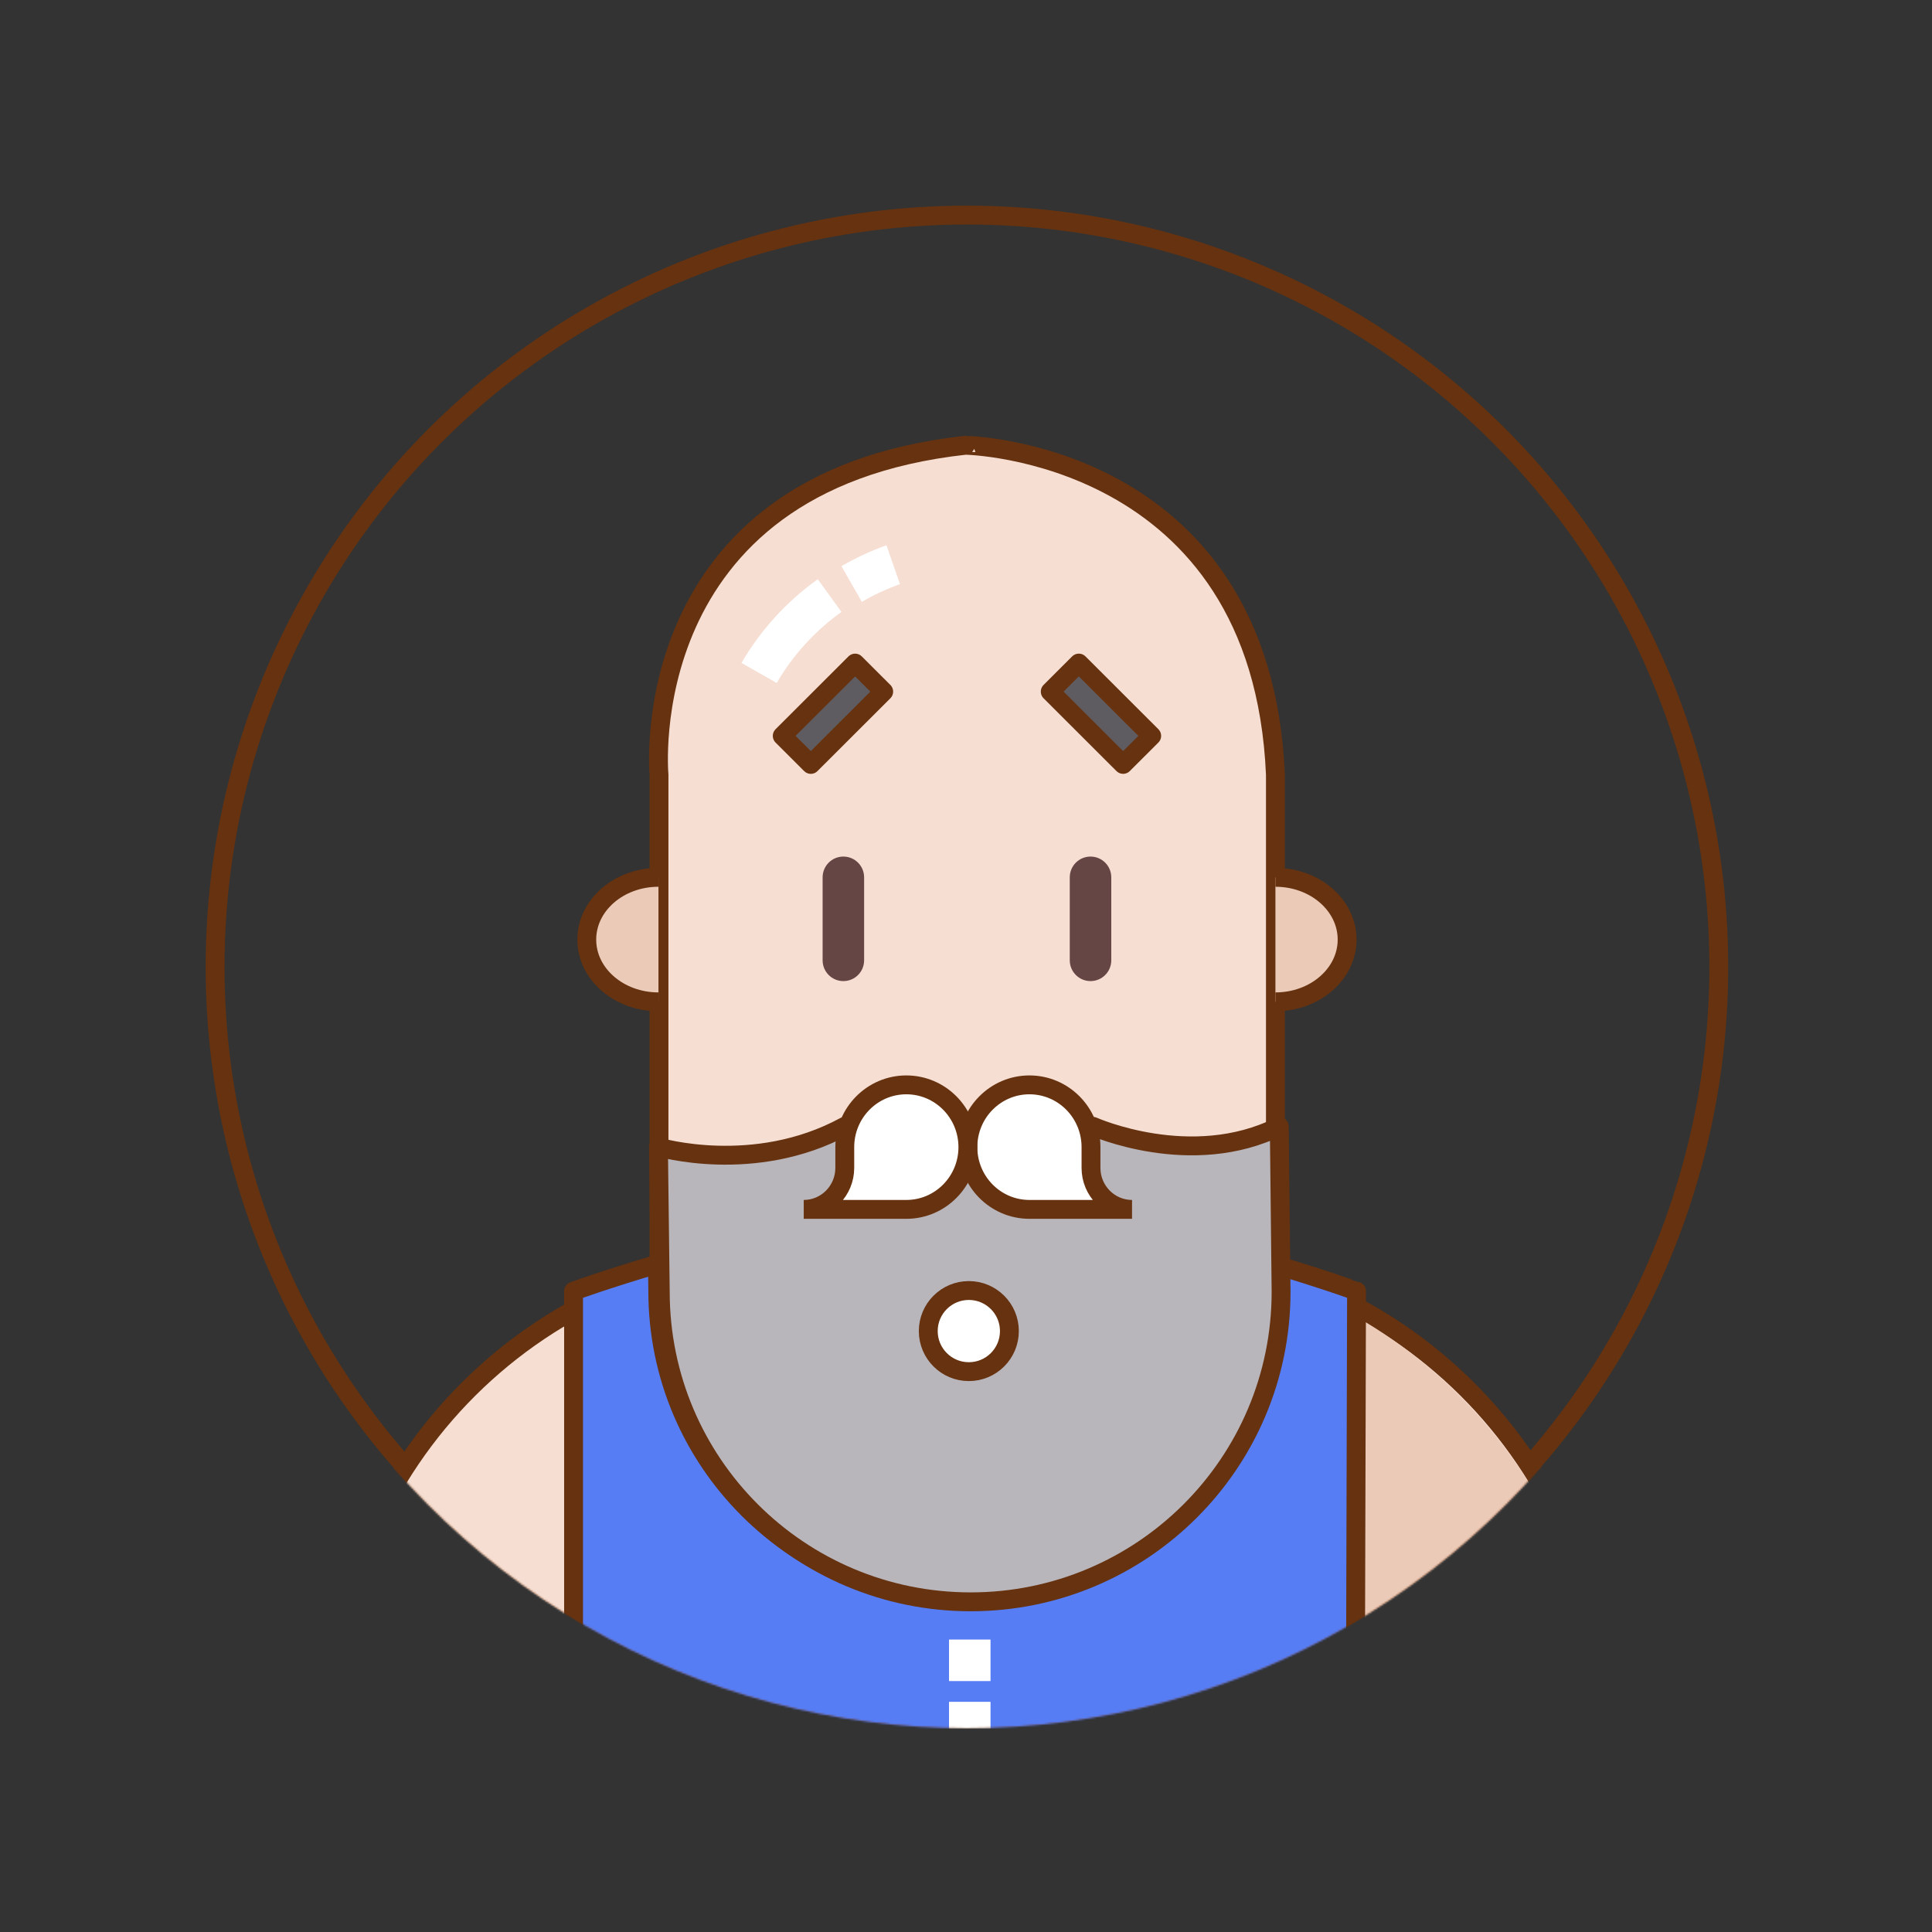 <?xml version="1.0" encoding="UTF-8"?>
<svg width="1024px" height="1024px" viewBox="0 0 1024 1024" version="1.1" xmlns="http://www.w3.org/2000/svg" xmlns:xlink="http://www.w3.org/1999/xlink">
    <rect x="0" y="0" width="1024" height="1024" fill="#333333" stroke="none"/>
    <!-- Generator: Sketch 64 (93537) - https://sketch.com -->
    <title>线性光头大叔</title>
    <desc>Created with Sketch.</desc>
    <defs>
        <circle id="path-1" cx="512.5" cy="512.5" r="403.5"></circle>
    </defs>
    <g id="线性光头大叔" stroke="none" stroke-width="1" fill="none" fill-rule="evenodd">
        <mask id="mask-2" fill="white">
            <use xlink:href="#path-1"></use>
        </mask>
        <circle stroke="#66320F" stroke-width="10" cx="512.5" cy="512.5" r="398.5"></circle>
        <g id="user" mask="url(#mask-2)">
            <g transform="translate(175, 236)">
                <path d="M501,174.572 L501,447.34 C501,537.726 427.862,611 337.64,611 C247.42,611 174.282,537.726 174.282,447.34 L174.282,174.572 C174.282,174.572 159.895,19.367 336.689,0 C336.688,0.001 493.557,2.565 501,174.572 L501,174.572 Z" id="Shape" stroke="#66320F" stroke-width="10" fill="#F6DED2" stroke-linejoin="round"></path>
                <path d="M675.999,688 L0,688 L0,676.578 C0,538.74 112.334,427 250.909,427 L425.091,427 C563.664,427 676,538.738 676,676.578 L676,688 L675.999,688 Z" id="Shape" stroke="#66320F" stroke-width="10" fill="#F6DED2" stroke-linejoin="round"></path>
                <path d="M412.959,427.001 C557.68,427.001 675,543.855 675,688 L675,688 L338,688 L338.372,427 L412.959,427 L412.959,427.001 L412.959,427.001 Z" id="Shape" stroke="none" fill="#ECCAB8"></path>
                <path d="M501,229 C521.987,229 539,243.774 539,261.999 C539,280.226 521.987,295 501,295" id="Shape" stroke="#66320F" stroke-width="10" fill="#ECCAB8" stroke-linejoin="round"></path>
                <path d="M174,295 C153.013,295 136,280.226 136,261.999 C136,243.774 153.013,229 174,229" id="Shape" stroke="#66320F" stroke-width="10" fill="#ECCAB8" stroke-linejoin="round"></path>
                <path d="M501.118,434.406 L501.269,448.321 C501.269,538.574 427.927,611.739 337.453,611.739 C246.981,611.739 173.637,538.574 173.637,448.321 L173.458,434 C146.725,441.903 129,448.321 129,448.321 L129,688 L543.338,688 L544,448.321 C543.999,448.321 527.001,442.124 501.118,434.406 L501.118,434.406 Z" id="Shape" stroke="#66320F" stroke-width="10" fill="#567DF4" stroke-linejoin="round"></path>
                <path d="M504,448.653 C504,539.419 430.341,613 339.478,613 C248.616,613 174.957,539.419 174.957,448.653 L174,371.956 C174,371.956 224.727,387.021 272.713,361 L404.33,361 C404.33,361 456.428,384.283 503.043,361 L504,448.653 L504,448.653 Z" id="Shape" stroke="#66320F" stroke-width="10" fill="#B8B5BB" stroke-linejoin="round"></path>
                <path d="M261,229.01 C261,222.929 265.924,218 272,218 L272,218 C278.075,218 283,222.934 283,229.01 L283,272.99 C283,279.071 278.076,284 272,284 L272,284 C265.925,284 261,279.066 261,272.99 L261,229.01 Z" id="Rectangle-path" stroke="none" fill="#664545"></path>
                <path d="M392,229.01 C392,222.929 396.924,218 403,218 L403,218 C409.075,218 414,222.934 414,229.01 L414,272.99 C414,279.071 409.076,284 403,284 L403,284 C396.925,284 392,279.066 392,272.99 L392,229.01 Z" id="Rectangle-path" stroke="none" fill="#664545"></path>
                <polygon id="Rectangle-path" stroke="#66320F" stroke-width="10" fill="#5F5C61" stroke-linejoin="round" transform="translate(266.491, 142.302) rotate(225) translate(-266.491, -142.302) " points="255.809 115.01 277.208 114.997 277.174 169.594 255.775 169.607"></polygon>
                <polygon id="Rectangle-path" stroke="#66320F" stroke-width="10" fill="#5F5C61" stroke-linejoin="round" transform="translate(408.538, 142.294) rotate(225) translate(-408.538, -142.294) " points="381.246 131.611 435.842 131.577 435.829 152.976 381.233 153.01"></polygon>
                <polygon id="Rectangle-path" stroke="none" fill="#FFFFFF" points="328 633 350 633 350 655 328 655"></polygon>
                <rect id="Rectangle-path" stroke="none" fill="#FFFFFF" x="328" y="666" width="22" height="22"></rect>
                <path d="M425,405 C412.988,405 403.249,395.151 403.249,383 L403.249,371.999 C403.249,353.774 388.643,339 370.624,339 C352.605,339 338,353.774 338,371.999 C338,390.226 352.605,405 370.624,405 L425,405" id="Shape" stroke="#66320F" stroke-width="10" fill="#FFFFFF" stroke-linejoin="round"></path>
                <path d="M251,405 C263.012,405 272.751,395.151 272.751,383 L272.751,371.999 C272.751,353.774 287.357,339 305.376,339 C323.394,339 338,353.774 338,371.999 C338,390.226 323.394,405 305.376,405 L251,405" id="Shape" stroke="#66320F" stroke-width="10" fill="#FFFFFF" stroke-linejoin="round"></path>
                <path d="M236.67,126 L218,115.366 C228.047,98.026 242.03,82.683 258.44,71 L271,88.34 C257.07,98.258 245.197,111.281 236.67,126 L236.67,126 Z" id="Shape" stroke="none" fill="#FFFFFF"></path>
                <path d="M281.789,83 L271,64.08 C278.58,59.657 286.603,55.929 294.844,53 L302,73.608 C295.014,76.09 288.214,79.25 281.789,83 L281.789,83 Z" id="Shape" stroke="none" fill="#FFFFFF"></path>
                <circle id="Oval" stroke="#66320F" stroke-width="10" fill="#FFFFFF" stroke-linejoin="round" cx="338.5" cy="469.5" r="21.5"></circle>
            </g>
        </g>
    </g>
</svg>